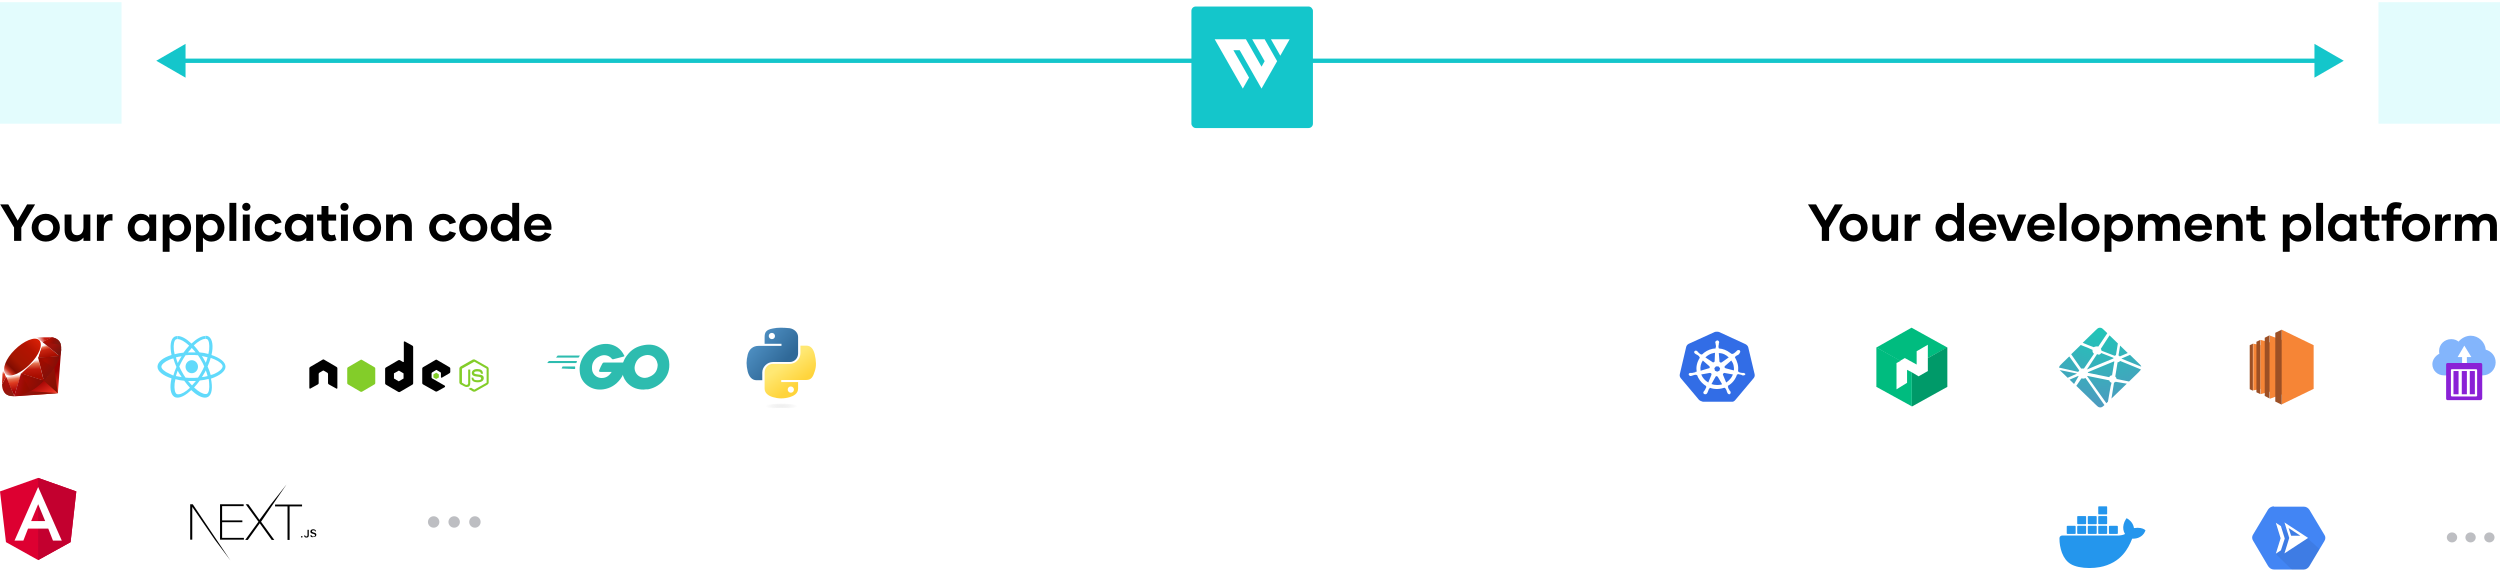 <svg width="1152" height="263" viewBox="0 0 1152 263" fill="none" xmlns="http://www.w3.org/2000/svg">
<path d="M845.503 94.2L841.183 101.664L836.839 94.2H833.119L839.503 104.832V111H842.839V104.832L849.199 94.2H845.503Z" fill="black"/>
<path d="M854.122 111.336C857.866 111.336 860.602 108.552 860.602 104.928C860.602 101.28 857.866 98.52 854.122 98.52C850.378 98.52 847.618 101.28 847.618 104.928C847.618 108.552 850.378 111.336 854.122 111.336ZM854.122 108.456C852.082 108.456 850.714 106.944 850.714 104.928C850.714 102.912 852.082 101.4 854.122 101.4C856.138 101.4 857.53 102.912 857.53 104.928C857.53 106.944 856.138 108.456 854.122 108.456Z" fill="black"/>
<path d="M871.482 98.856V104.832C871.482 106.992 870.354 108.384 868.554 108.384C866.802 108.384 865.962 107.184 865.962 105.336V98.856H862.794V105.936C862.794 109.2 864.402 111.336 867.594 111.336C869.346 111.336 870.666 110.544 871.482 109.464V111H874.65V98.856H871.482Z" fill="black"/>
<path d="M880.846 100.656V98.856H877.678V111H880.846V105.72C880.846 102.456 882.262 101.256 884.854 101.664V98.688C882.958 98.424 881.566 99.24 880.846 100.656Z" fill="black"/>
<path d="M901.794 93.48V100.32C900.93 99.216 899.586 98.52 897.882 98.52C894.522 98.52 891.882 101.232 891.882 104.928C891.882 108.6 894.522 111.336 897.882 111.336C899.586 111.336 900.93 110.616 901.794 109.512V111H904.986V93.48H901.794ZM898.434 108.504C896.442 108.504 895.026 107.016 895.026 104.904C895.026 102.816 896.442 101.352 898.434 101.352C900.354 101.352 901.89 102.816 901.89 104.904C901.89 107.016 900.354 108.504 898.434 108.504Z" fill="black"/>
<path d="M913.855 111.336C917.047 111.336 919.015 109.464 919.711 107.88L916.855 107.04C916.375 107.952 915.439 108.648 913.903 108.648C911.695 108.648 910.591 107.448 910.375 105.888H919.807C919.879 105.504 919.879 105.144 919.879 104.76C919.879 101.28 917.599 98.52 913.615 98.52C909.799 98.52 907.255 101.304 907.255 104.928C907.255 108.768 909.967 111.336 913.855 111.336ZM910.375 103.896C910.543 102.504 911.743 101.208 913.591 101.208C915.487 101.208 916.639 102.408 916.783 103.896H910.375Z" fill="black"/>
<path d="M930.255 98.856L926.919 107.496L923.583 98.856H920.103L925.119 111H928.695L933.711 98.856H930.255Z" fill="black"/>
<path d="M940.733 111.336C943.925 111.336 945.893 109.464 946.589 107.88L943.733 107.04C943.253 107.952 942.317 108.648 940.781 108.648C938.573 108.648 937.469 107.448 937.253 105.888H946.685C946.757 105.504 946.757 105.144 946.757 104.76C946.757 101.28 944.477 98.52 940.493 98.52C936.677 98.52 934.133 101.304 934.133 104.928C934.133 108.768 936.845 111.336 940.733 111.336ZM937.253 103.896C937.421 102.504 938.621 101.208 940.469 101.208C942.365 101.208 943.517 102.408 943.661 103.896H937.253Z" fill="black"/>
<path d="M949.055 111H952.223V93.48H949.055V111Z" fill="black"/>
<path d="M961 111.336C964.744 111.336 967.48 108.552 967.48 104.928C967.48 101.28 964.744 98.52 961 98.52C957.256 98.52 954.496 101.28 954.496 104.928C954.496 108.552 957.256 111.336 961 111.336ZM961 108.456C958.96 108.456 957.592 106.944 957.592 104.928C957.592 102.912 958.96 101.4 961 101.4C963.016 101.4 964.408 102.912 964.408 104.928C964.408 106.944 963.016 108.456 961 108.456Z" fill="black"/>
<path d="M976.896 98.52C975.168 98.52 973.848 99.216 972.96 100.32V98.856H969.792V116.04H972.96V109.512C973.848 110.616 975.168 111.336 976.896 111.336C980.256 111.336 982.872 108.6 982.872 104.928C982.872 101.232 980.256 98.52 976.896 98.52ZM976.344 108.504C974.424 108.504 972.888 107.016 972.888 104.904C972.888 102.816 974.424 101.352 976.344 101.352C978.336 101.352 979.752 102.816 979.752 104.904C979.752 107.016 978.336 108.504 976.344 108.504Z" fill="black"/>
<path d="M999.685 98.52C997.741 98.52 996.373 99.336 995.581 100.344C994.837 99.192 993.637 98.52 991.933 98.52C990.325 98.52 989.125 99.264 988.333 100.296V98.856H985.165V111H988.333V104.904C988.333 102.768 989.245 101.472 990.949 101.472C992.581 101.472 993.229 102.648 993.229 104.448V111H996.421V104.808C996.421 102.744 997.285 101.472 998.989 101.472C1000.65 101.472 1001.32 102.624 1001.32 104.448V111H1004.49V103.776C1004.49 100.392 1002.59 98.52 999.685 98.52Z" fill="black"/>
<path d="M1013.24 111.336C1016.43 111.336 1018.4 109.464 1019.09 107.88L1016.24 107.04C1015.76 107.952 1014.82 108.648 1013.29 108.648C1011.08 108.648 1009.97 107.448 1009.76 105.888H1019.19C1019.26 105.504 1019.26 105.144 1019.26 104.76C1019.26 101.28 1016.98 98.52 1013 98.52C1009.18 98.52 1006.64 101.304 1006.64 104.928C1006.64 108.768 1009.35 111.336 1013.24 111.336ZM1009.76 103.896C1009.93 102.504 1011.13 101.208 1012.97 101.208C1014.87 101.208 1016.02 102.408 1016.17 103.896H1009.76Z" fill="black"/>
<path d="M1028.64 98.52C1026.89 98.52 1025.57 99.312 1024.73 100.392V98.856H1021.56V111H1024.73V105C1024.73 102.864 1025.88 101.472 1027.66 101.472C1029.41 101.472 1030.25 102.648 1030.25 104.496V111H1033.42V103.896C1033.42 100.656 1031.81 98.52 1028.64 98.52Z" fill="black"/>
<path d="M1043.26 108.048C1042.78 108.288 1042.37 108.384 1041.82 108.384C1040.81 108.384 1040.33 107.832 1040.33 106.848V101.64H1043.88V98.856H1040.33V94.92H1037.14V98.856H1035.1V101.64H1037.14V106.848C1037.14 109.464 1038.41 111.192 1041.19 111.192C1042.2 111.192 1043.07 111 1044.03 110.616L1043.26 108.048Z" fill="black"/>
<path d="M1059.03 98.52C1057.3 98.52 1055.98 99.216 1055.1 100.32V98.856H1051.93V116.04H1055.1V109.512C1055.98 110.616 1057.3 111.336 1059.03 111.336C1062.39 111.336 1065.01 108.6 1065.01 104.928C1065.01 101.232 1062.39 98.52 1059.03 98.52ZM1058.48 108.504C1056.56 108.504 1055.02 107.016 1055.02 104.904C1055.02 102.816 1056.56 101.352 1058.48 101.352C1060.47 101.352 1061.89 102.816 1061.89 104.904C1061.89 107.016 1060.47 108.504 1058.48 108.504Z" fill="black"/>
<path d="M1067.3 111H1070.47V93.48H1067.3V111Z" fill="black"/>
<path d="M1078.74 111.336C1080.45 111.336 1081.79 110.616 1082.65 109.512V111H1085.85V98.856H1082.65V100.32C1081.79 99.216 1080.45 98.52 1078.74 98.52C1075.38 98.52 1072.74 101.232 1072.74 104.928C1072.74 108.6 1075.38 111.336 1078.74 111.336ZM1079.29 108.504C1077.3 108.504 1075.89 107.016 1075.89 104.904C1075.89 102.816 1077.3 101.352 1079.29 101.352C1081.21 101.352 1082.75 102.816 1082.75 104.904C1082.75 107.016 1081.21 108.504 1079.29 108.504Z" fill="black"/>
<path d="M1095.79 108.048C1095.31 108.288 1094.91 108.384 1094.35 108.384C1093.35 108.384 1092.87 107.832 1092.87 106.848V101.64H1096.42V98.856H1092.87V94.92H1089.67V98.856H1087.63V101.64H1089.67V106.848C1089.67 109.464 1090.95 111.192 1093.73 111.192C1094.74 111.192 1095.6 111 1096.56 110.616L1095.79 108.048Z" fill="black"/>
<path d="M1102.93 97.752C1102.93 96.6 1103.48 95.904 1104.49 95.904C1105.09 95.904 1105.5 96 1106 96.216L1106.77 93.672C1105.95 93.288 1105.09 93.144 1104.03 93.144C1101.2 93.144 1099.76 94.944 1099.76 97.752V98.856H1097.43V101.64H1099.76V111H1102.93V101.64H1106.6V98.856H1102.93V97.752Z" fill="black"/>
<path d="M1113.32 111.336C1117.06 111.336 1119.8 108.552 1119.8 104.928C1119.8 101.28 1117.06 98.52 1113.32 98.52C1109.57 98.52 1106.81 101.28 1106.81 104.928C1106.81 108.552 1109.57 111.336 1113.32 111.336ZM1113.32 108.456C1111.28 108.456 1109.91 106.944 1109.91 104.928C1109.91 102.912 1111.28 101.4 1113.32 101.4C1115.33 101.4 1116.72 102.912 1116.72 104.928C1116.72 106.944 1115.33 108.456 1113.32 108.456Z" fill="black"/>
<path d="M1125.28 100.656V98.856H1122.11V111H1125.28V105.72C1125.28 102.456 1126.69 101.256 1129.29 101.664V98.688C1127.39 98.424 1126 99.24 1125.28 100.656Z" fill="black"/>
<path d="M1145.77 98.52C1143.82 98.52 1142.46 99.336 1141.66 100.344C1140.92 99.192 1139.72 98.52 1138.02 98.52C1136.41 98.52 1135.21 99.264 1134.42 100.296V98.856H1131.25V111H1134.42V104.904C1134.42 102.768 1135.33 101.472 1137.03 101.472C1138.66 101.472 1139.31 102.648 1139.31 104.448V111H1142.5V104.808C1142.5 102.744 1143.37 101.472 1145.07 101.472C1146.73 101.472 1147.4 102.624 1147.4 104.448V111H1150.57V103.776C1150.57 100.392 1148.67 98.52 1145.77 98.52Z" fill="black"/>
<path d="M12.48 94.2L8.16 101.664L3.816 94.2H0.096L6.48 104.832V111H9.816V104.832L16.176 94.2H12.48Z" fill="black"/>
<path d="M21.099 111.336C24.843 111.336 27.579 108.552 27.579 104.928C27.579 101.28 24.843 98.52 21.099 98.52C17.355 98.52 14.595 101.28 14.595 104.928C14.595 108.552 17.355 111.336 21.099 111.336ZM21.099 108.456C19.059 108.456 17.691 106.944 17.691 104.928C17.691 102.912 19.059 101.4 21.099 101.4C23.115 101.4 24.507 102.912 24.507 104.928C24.507 106.944 23.115 108.456 21.099 108.456Z" fill="black"/>
<path d="M38.459 98.856V104.832C38.459 106.992 37.331 108.384 35.531 108.384C33.779 108.384 32.939 107.184 32.939 105.336V98.856H29.771V105.936C29.771 109.2 31.379 111.336 34.571 111.336C36.323 111.336 37.643 110.544 38.459 109.464V111H41.627V98.856H38.459Z" fill="black"/>
<path d="M47.823 100.656V98.856H44.655V111H47.823V105.72C47.823 102.456 49.239 101.256 51.831 101.664V98.688C49.935 98.424 48.543 99.24 47.823 100.656Z" fill="black"/>
<path d="M64.859 111.336C66.563 111.336 67.907 110.616 68.771 109.512V111H71.963V98.856H68.771V100.32C67.907 99.216 66.563 98.52 64.859 98.52C61.499 98.52 58.859 101.232 58.859 104.928C58.859 108.6 61.499 111.336 64.859 111.336ZM65.411 108.504C63.419 108.504 62.003 107.016 62.003 104.904C62.003 102.816 63.419 101.352 65.411 101.352C67.331 101.352 68.867 102.816 68.867 104.904C68.867 107.016 67.331 108.504 65.411 108.504Z" fill="black"/>
<path d="M82.08 98.52C80.352 98.52 79.032 99.216 78.144 100.32V98.856H74.976V116.04H78.144V109.512C79.032 110.616 80.352 111.336 82.08 111.336C85.44 111.336 88.056 108.6 88.056 104.928C88.056 101.232 85.44 98.52 82.08 98.52ZM81.528 108.504C79.608 108.504 78.072 107.016 78.072 104.904C78.072 102.816 79.608 101.352 81.528 101.352C83.52 101.352 84.936 102.816 84.936 104.904C84.936 107.016 83.52 108.504 81.528 108.504Z" fill="black"/>
<path d="M97.453 98.52C95.725 98.52 94.405 99.216 93.517 100.32V98.856H90.349V116.04H93.517V109.512C94.405 110.616 95.725 111.336 97.453 111.336C100.813 111.336 103.429 108.6 103.429 104.928C103.429 101.232 100.813 98.52 97.453 98.52ZM96.901 108.504C94.981 108.504 93.445 107.016 93.445 104.904C93.445 102.816 94.981 101.352 96.901 101.352C98.893 101.352 100.309 102.816 100.309 104.904C100.309 107.016 98.893 108.504 96.901 108.504Z" fill="black"/>
<path d="M105.722 111H108.89V93.48H105.722V111Z" fill="black"/>
<path d="M113.515 97.152C114.571 97.152 115.411 96.336 115.411 95.28C115.411 94.272 114.571 93.456 113.515 93.456C112.459 93.456 111.619 94.272 111.619 95.28C111.619 96.336 112.459 97.152 113.515 97.152ZM111.883 111H115.075V98.856H111.883V111Z" fill="black"/>
<path d="M123.851 111.336C127.187 111.336 129.275 109.224 129.755 107.376L126.803 106.56C126.539 107.568 125.411 108.504 123.827 108.504C121.811 108.504 120.515 106.8 120.515 104.904C120.515 102.984 121.811 101.328 123.827 101.328C125.411 101.328 126.539 102.336 126.803 103.344L129.755 102.504C129.275 100.68 127.187 98.52 123.827 98.52C120.131 98.52 117.395 101.28 117.395 104.904C117.395 108.552 120.131 111.336 123.851 111.336Z" fill="black"/>
<path d="M137.221 111.336C138.925 111.336 140.269 110.616 141.133 109.512V111H144.325V98.856H141.133V100.32C140.269 99.216 138.925 98.52 137.221 98.52C133.861 98.52 131.221 101.232 131.221 104.928C131.221 108.6 133.861 111.336 137.221 111.336ZM137.773 108.504C135.781 108.504 134.365 107.016 134.365 104.904C134.365 102.816 135.781 101.352 137.773 101.352C139.693 101.352 141.229 102.816 141.229 104.904C141.229 107.016 139.693 108.504 137.773 108.504Z" fill="black"/>
<path d="M154.274 108.048C153.794 108.288 153.386 108.384 152.834 108.384C151.826 108.384 151.346 107.832 151.346 106.848V101.64H154.898V98.856H151.346V94.92H148.154V98.856H146.114V101.64H148.154V106.848C148.154 109.464 149.426 111.192 152.21 111.192C153.218 111.192 154.082 111 155.042 110.616L154.274 108.048Z" fill="black"/>
<path d="M158.74 97.152C159.796 97.152 160.636 96.336 160.636 95.28C160.636 94.272 159.796 93.456 158.74 93.456C157.684 93.456 156.844 94.272 156.844 95.28C156.844 96.336 157.684 97.152 158.74 97.152ZM157.108 111H160.3V98.856H157.108V111Z" fill="black"/>
<path d="M169.124 111.336C172.868 111.336 175.604 108.552 175.604 104.928C175.604 101.28 172.868 98.52 169.124 98.52C165.38 98.52 162.62 101.28 162.62 104.928C162.62 108.552 165.38 111.336 169.124 111.336ZM169.124 108.456C167.084 108.456 165.716 106.944 165.716 104.928C165.716 102.912 167.084 101.4 169.124 101.4C171.14 101.4 172.532 102.912 172.532 104.928C172.532 106.944 171.14 108.456 169.124 108.456Z" fill="black"/>
<path d="M184.997 98.52C183.245 98.52 181.925 99.312 181.085 100.392V98.856H177.917V111H181.085V105C181.085 102.864 182.237 101.472 184.013 101.472C185.765 101.472 186.605 102.648 186.605 104.496V111H189.773V103.896C189.773 100.656 188.165 98.52 184.997 98.52Z" fill="black"/>
<path d="M204.203 111.336C207.539 111.336 209.627 109.224 210.107 107.376L207.155 106.56C206.891 107.568 205.763 108.504 204.179 108.504C202.163 108.504 200.867 106.8 200.867 104.904C200.867 102.984 202.163 101.328 204.179 101.328C205.763 101.328 206.891 102.336 207.155 103.344L210.107 102.504C209.627 100.68 207.539 98.52 204.179 98.52C200.483 98.52 197.747 101.28 197.747 104.904C197.747 108.552 200.483 111.336 204.203 111.336Z" fill="black"/>
<path d="M218.076 111.336C221.82 111.336 224.556 108.552 224.556 104.928C224.556 101.28 221.82 98.52 218.076 98.52C214.332 98.52 211.572 101.28 211.572 104.928C211.572 108.552 214.332 111.336 218.076 111.336ZM218.076 108.456C216.036 108.456 214.668 106.944 214.668 104.928C214.668 102.912 216.036 101.4 218.076 101.4C220.092 101.4 221.484 102.912 221.484 104.928C221.484 106.944 220.092 108.456 218.076 108.456Z" fill="black"/>
<path d="M236.037 93.48V100.32C235.173 99.216 233.829 98.52 232.125 98.52C228.765 98.52 226.125 101.232 226.125 104.928C226.125 108.6 228.765 111.336 232.125 111.336C233.829 111.336 235.173 110.616 236.037 109.512V111H239.229V93.48H236.037ZM232.677 108.504C230.685 108.504 229.269 107.016 229.269 104.904C229.269 102.816 230.685 101.352 232.677 101.352C234.597 101.352 236.133 102.816 236.133 104.904C236.133 107.016 234.597 108.504 232.677 108.504Z" fill="black"/>
<path d="M248.098 111.336C251.29 111.336 253.258 109.464 253.954 107.88L251.098 107.04C250.618 107.952 249.682 108.648 248.146 108.648C245.938 108.648 244.834 107.448 244.618 105.888H254.05C254.122 105.504 254.122 105.144 254.122 104.76C254.122 101.28 251.842 98.52 247.858 98.52C244.042 98.52 241.498 101.304 241.498 104.928C241.498 108.768 244.21 111.336 248.098 111.336ZM244.618 103.896C244.786 102.504 245.986 101.208 247.834 101.208C249.73 101.208 250.882 102.408 251.026 103.896H244.618Z" fill="black"/>
<path d="M880.984 156.709H885.698L888.35 158.85L894.978 163.275V172.981C894.978 172.981 890.265 176.978 888.055 178.548C885.845 180.118 880.1 182.83 879.658 182.545C879.216 182.259 873.913 179.404 873.913 179.404L864.633 174.694C864.633 174.694 868.61 166.701 868.757 165.131C868.905 163.703 872.735 159.849 872.735 159.849L880.984 156.709Z" fill="white"/>
<path d="M880.837 151L864.633 160.135L875.534 166.273L877.743 164.988L883.194 167.986V161.848L888.35 158.851V164.988L897.335 160.135L880.837 151Z" fill="#00BC7F"/>
<path d="M888.35 164.988V170.983L884.078 173.41L880.985 171.554V187.255H881.132L897.336 178.263V160.135H897.041L888.35 164.988Z" fill="#009A69"/>
<path d="M878.774 170.412V176.407L873.913 179.405V167.272L875.828 166.273L864.78 160.135H864.633V178.263L880.984 187.255V171.554L878.774 170.412Z" fill="#00BC7F"/>
<path d="M805.579 159.987C805.432 159.416 804.843 158.845 804.254 158.559L792.174 152.992C791.88 152.85 791.438 152.85 791.143 152.85C790.848 152.85 790.407 152.85 790.112 152.992L778.18 158.417C777.591 158.702 777.149 159.273 777.001 159.844L774.055 172.405C773.908 173.119 774.055 173.69 774.497 174.261L782.894 184.252C783.336 184.68 784.072 184.966 784.661 185.109H797.919C798.656 185.251 799.245 184.823 799.687 184.252L808.084 174.261C808.526 173.69 808.673 173.119 808.526 172.405L805.579 159.987Z" fill="#326DE6"/>
<path d="M803.814 171.977C803.814 171.977 803.667 171.977 803.814 171.977C803.667 171.834 803.667 171.834 803.519 171.834C803.372 171.834 803.225 171.834 803.077 171.834C802.93 171.834 802.93 171.834 802.783 171.834C802.341 171.834 801.899 171.691 801.457 171.549C801.31 171.549 801.162 171.406 801.162 171.263L800.868 171.12C801.015 169.979 801.015 168.837 800.721 167.695C800.426 166.553 799.984 165.554 799.395 164.554H799.542C799.542 164.412 799.542 164.269 799.689 164.269C799.984 163.983 800.426 163.698 800.868 163.555C801.015 163.555 801.015 163.413 801.162 163.413C801.162 163.127 801.31 163.127 801.457 162.984C801.457 162.984 801.604 162.984 801.604 162.842C801.604 162.699 801.604 162.842 801.604 162.699C801.899 162.413 802.046 161.985 801.752 161.557C801.604 161.414 801.457 161.271 801.162 161.271C801.015 161.271 800.721 161.414 800.573 161.414L800.426 161.557C800.279 161.7 800.131 161.842 800.131 161.842C800.131 161.985 799.984 161.985 799.984 161.985C799.689 162.271 799.395 162.556 798.953 162.842C798.805 162.842 798.806 162.984 798.658 162.984H798.511L798.216 163.127C797.922 163.127 797.627 162.842 797.185 162.556C795.712 161.414 793.944 160.7 792.029 160.558V160.272C791.882 160.13 791.882 160.13 791.882 159.987C791.882 159.559 791.882 159.13 792.029 158.702C792.029 158.559 792.029 158.559 792.029 158.417C792.029 158.274 792.029 158.131 792.177 157.988V157.703C792.177 157.275 791.882 156.989 791.44 156.847C791.145 156.847 790.998 156.989 790.704 157.132C790.556 157.275 790.409 157.418 790.409 157.703V157.846C790.409 157.988 790.409 158.131 790.556 158.274C790.556 158.417 790.556 158.417 790.556 158.559C790.704 158.988 790.704 159.416 790.704 159.844C790.704 159.987 790.556 160.13 790.556 160.13V160.272V160.558C790.114 160.558 789.672 160.7 789.23 160.7C787.168 161.129 785.548 162.128 784.222 163.413L783.927 163.27H783.78C783.633 163.27 783.633 163.27 783.485 163.127C783.191 162.984 782.896 162.699 782.602 162.413C782.602 162.271 782.454 162.271 782.454 162.271C782.307 162.128 782.16 161.985 782.16 161.842C782.16 161.842 782.012 161.842 782.012 161.7C781.718 161.7 781.57 161.557 781.423 161.557C781.128 161.557 780.981 161.7 780.834 161.842C780.539 162.128 780.687 162.699 780.981 162.842L781.128 162.984C781.276 163.127 781.423 163.127 781.57 163.27C781.718 163.27 781.718 163.413 781.865 163.413C782.16 163.555 782.602 163.841 782.896 164.126C783.043 164.269 783.043 164.412 783.043 164.554L783.338 164.84C783.338 164.983 783.191 164.983 783.191 164.983C782.012 166.838 781.423 169.122 781.865 171.263H781.423C781.423 171.406 781.276 171.406 781.128 171.549C780.687 171.691 780.245 171.691 779.803 171.834C779.655 171.834 779.655 171.834 779.508 171.834C779.361 171.834 779.213 171.834 779.066 171.834H778.919C778.919 171.834 778.919 171.834 778.771 171.834C778.33 171.977 778.035 172.262 778.182 172.691C778.33 172.976 778.624 173.261 778.919 173.261C779.066 173.261 779.066 173.261 779.066 173.261H779.213C779.361 173.261 779.508 173.119 779.655 173.119C779.95 173.119 779.95 172.976 780.097 172.976C780.539 172.833 780.981 172.691 781.423 172.691C781.57 172.691 781.718 172.691 781.718 172.833H782.012C782.602 174.546 783.78 176.116 785.253 177.258C785.548 177.544 785.99 177.686 786.284 177.972L786.137 178.257C786.284 178.4 786.284 178.543 786.137 178.686C785.99 179.114 785.695 179.399 785.548 179.827C785.548 179.97 785.4 179.97 785.4 179.97C785.253 180.113 785.253 180.256 785.106 180.398C785.106 180.398 785.106 180.541 784.958 180.541C784.811 180.969 784.958 181.398 785.253 181.54C785.548 181.683 785.695 181.683 785.842 181.683C786.137 181.683 786.432 181.54 786.579 181.255C786.579 181.255 786.579 181.112 786.726 181.112C786.726 180.969 786.873 180.827 786.873 180.684L787.021 180.398C787.168 179.97 787.315 179.542 787.463 179.257C787.61 179.114 787.61 179.114 787.757 178.971L787.905 178.686C789.083 179.114 790.114 179.257 791.293 179.257C792.029 179.257 792.766 179.114 793.502 178.971C793.944 178.828 794.386 178.686 794.828 178.686L794.975 178.971C795.123 178.971 795.27 179.114 795.27 179.257C795.417 179.685 795.712 179.97 795.712 180.398L795.859 180.684C795.859 180.827 796.007 180.969 796.007 181.112C796.007 181.112 796.007 181.255 796.154 181.255C796.301 181.54 796.596 181.683 796.89 181.683C797.038 181.683 797.038 181.683 797.185 181.54C797.332 181.398 797.48 181.255 797.48 181.112C797.48 180.969 797.48 180.684 797.48 180.541C797.48 180.541 797.48 180.398 797.332 180.398C797.185 180.256 797.185 180.113 797.038 179.97C797.038 179.827 796.89 179.827 796.89 179.827V179.685C796.596 179.399 796.449 178.971 796.301 178.543C796.301 178.4 796.301 178.257 796.301 178.115L796.154 177.829C798.216 176.687 799.689 174.832 800.426 172.548H800.721C800.868 172.405 800.868 172.405 801.015 172.405C801.457 172.548 801.899 172.548 802.341 172.691C802.488 172.691 802.488 172.833 802.636 172.833C802.783 172.976 802.93 172.976 803.077 172.976H803.225C803.225 172.976 803.225 172.976 803.372 172.976C803.519 172.976 803.519 172.976 803.519 172.976C803.814 172.976 804.256 172.691 804.256 172.405C804.403 172.405 804.109 172.12 803.814 171.977ZM792.324 170.835L791.293 171.263L790.262 170.835L789.967 169.693L790.704 168.837H791.882L792.619 169.693L792.324 170.835ZM798.805 168.266C798.953 169.122 799.1 169.836 798.953 170.692L795.123 169.693C794.828 169.55 794.534 169.265 794.681 168.979C794.681 168.837 794.828 168.837 794.828 168.694L797.774 166.125C798.216 166.696 798.658 167.552 798.805 168.266ZM796.596 164.697L793.355 166.981C793.06 167.124 792.619 167.124 792.471 166.838C792.324 166.696 792.324 166.696 792.324 166.553L792.029 162.699C793.944 162.699 795.417 163.555 796.596 164.697ZM789.525 162.699L790.262 162.556L790.114 166.41C790.114 166.696 789.82 166.981 789.378 166.981C789.23 166.981 789.23 166.981 789.083 166.838L785.842 164.697C786.873 163.698 788.052 162.984 789.525 162.699ZM784.664 166.125L787.61 168.694C787.905 168.979 787.905 169.265 787.757 169.55C787.61 169.693 787.61 169.693 787.463 169.693L783.633 170.835C783.338 169.122 783.78 167.409 784.664 166.125ZM783.927 172.548L787.905 171.834C788.199 171.834 788.494 171.977 788.641 172.262C788.641 172.405 788.641 172.548 788.641 172.691L787.168 176.259C785.695 175.403 784.517 174.118 783.927 172.548ZM792.913 177.258C792.324 177.401 791.735 177.401 791.145 177.401C790.262 177.401 789.378 177.258 788.641 176.973L790.556 173.547C790.704 173.261 790.998 173.261 791.293 173.404C791.44 173.547 791.44 173.547 791.587 173.69L793.502 176.973C793.502 177.115 793.208 177.258 792.913 177.258ZM797.774 173.975C797.185 174.832 796.301 175.688 795.417 176.259L793.944 172.691C793.797 172.405 794.092 172.12 794.239 171.977C794.386 171.977 794.534 171.834 794.534 171.834L798.511 172.548C798.364 172.976 798.069 173.547 797.774 173.975Z" fill="white"/>
<path d="M1144.11 172.97C1147.35 172.97 1150 170.258 1150 166.975C1150 164.12 1148.09 161.837 1145.43 161.123C1145.14 157.554 1142.05 154.7 1138.51 154.7C1136.3 154.7 1134.24 155.841 1132.91 157.412C1132.03 156.698 1130.85 156.27 1129.52 156.27C1126.43 156.27 1123.93 158.696 1123.93 161.694C1123.93 162.122 1123.93 162.55 1124.07 162.978C1122.16 163.978 1120.83 165.833 1120.83 167.832C1120.83 170.686 1123.19 172.97 1126.14 172.97H1144.11Z" fill="#83B5FC"/>
<path d="M1138.8 164.548L1135.56 159.267L1132.47 164.548H1134.53V169.544H1136.74V164.548H1138.8Z" fill="white"/>
<path d="M1143.07 184.389H1127.9C1127.46 184.389 1127.17 184.104 1127.17 183.676V167.974C1127.17 167.546 1127.46 167.261 1127.9 167.261H1143.07C1143.52 167.261 1143.81 167.546 1143.81 167.974V183.676C1143.66 184.104 1143.37 184.389 1143.07 184.389Z" fill="#8A21D6"/>
<path d="M1141.01 182.677H1129.82C1129.52 182.677 1129.38 182.392 1129.38 182.249V170.544C1129.38 170.259 1129.67 170.116 1129.82 170.116H1141.01C1141.31 170.116 1141.46 170.402 1141.46 170.544V182.249C1141.6 182.392 1141.31 182.677 1141.01 182.677Z" fill="white"/>
<path d="M1132.91 170.972H1130.56V181.678H1132.91V170.972Z" fill="#8A21D6"/>
<path d="M1136.74 170.972H1134.39V181.678H1136.74V170.972Z" fill="#8A21D6"/>
<path d="M1140.42 170.972H1138.07V181.678H1140.42V170.972Z" fill="#8A21D6"/>
<path d="M976.203 163.811C976.203 163.811 976.203 163.668 976.203 163.811L976.94 159.243L980.475 162.669L976.792 164.239C976.645 163.954 976.498 163.954 976.203 163.811ZM981.506 163.525L985.336 167.237C986.073 167.95 986.515 168.378 986.662 168.807V168.949L977.529 165.238H977.382C977.382 165.238 977.382 165.238 977.529 165.238L981.506 163.525ZM986.515 170.234C986.368 170.662 985.926 170.948 985.336 171.661L981.064 175.801L975.467 174.659H975.319C975.319 174.231 975.025 173.802 974.73 173.517C974.73 173.517 974.73 173.517 974.73 173.374L975.761 167.094V166.951C976.203 166.951 976.645 166.666 976.94 166.38C976.94 166.38 976.94 166.38 977.087 166.38L986.515 170.234ZM980.033 176.8L972.962 183.651L974.141 176.372C974.436 176.229 974.583 176.086 974.877 175.944C974.877 175.944 974.877 175.944 975.025 175.944L980.033 176.8ZM971.342 185.079L970.605 185.793L961.767 173.374C961.767 173.374 961.767 173.232 961.914 173.232L971.784 175.23C971.784 175.23 971.784 175.23 971.931 175.23C972.079 175.801 972.373 176.086 972.962 176.372C972.962 176.372 972.962 176.372 972.962 176.515C972.668 177.085 971.637 183.366 971.342 185.079ZM969.722 186.649C969.132 187.22 968.838 187.505 968.396 187.648C967.954 187.791 967.659 187.791 967.217 187.648C966.775 187.505 966.334 187.077 965.597 186.363L956.758 177.799L959.115 174.373C959.115 174.373 959.115 174.373 959.263 174.373C959.852 174.516 960.294 174.516 960.883 174.231C960.883 174.231 960.883 174.231 961.03 174.231L969.722 186.649ZM955.727 176.943L953.665 174.944L957.642 173.232L957.79 173.374L955.727 176.943ZM952.781 174.088L950.13 171.519C949.688 171.09 949.393 170.805 949.098 170.519L956.906 172.09H957.053C957.053 172.09 957.053 172.09 956.906 172.232L952.781 174.088ZM948.804 169.378C948.804 169.235 948.804 169.092 948.951 168.949C949.098 168.521 949.54 168.093 950.277 167.379L953.518 164.239C954.991 166.38 956.611 168.521 958.084 170.662V170.805C957.937 170.948 957.79 171.09 957.642 171.376L948.804 169.378ZM954.402 163.24L958.821 158.958C959.263 159.1 960.736 159.814 962.062 160.242C963.093 160.671 963.977 161.099 964.271 161.241C964.124 161.812 964.271 162.526 964.86 162.954C964.86 162.954 964.86 162.954 964.86 163.097L960.294 169.806C960.294 169.806 960.294 169.806 960.147 169.806C959.999 169.806 959.852 169.806 959.557 169.806C959.41 169.806 959.263 169.806 958.968 169.806L954.402 163.24ZM959.705 157.959L965.45 152.392C966.186 151.678 966.628 151.25 967.07 151.107C967.512 150.964 967.807 150.964 968.249 151.107C968.69 151.25 969.132 151.678 969.869 152.392L971.047 153.534L966.923 159.671C966.923 159.671 966.923 159.671 966.775 159.671C966.186 159.529 965.45 159.671 964.86 159.957C964.86 159.957 964.86 159.957 964.713 159.957C964.566 159.957 960.294 158.244 959.705 157.959ZM972.079 154.533L975.909 158.244L975.025 163.668C974.877 163.668 974.583 163.811 974.436 163.954L968.543 161.67H968.396C968.396 161.384 968.249 161.099 968.101 160.813V160.671L972.079 154.533ZM968.249 162.669L973.699 164.81C973.699 164.81 973.699 164.81 973.846 164.81C973.846 164.953 973.846 164.953 973.846 165.095V165.238C973.846 165.238 973.846 165.238 973.699 165.238C972.815 165.524 961.767 170.234 961.767 170.234C961.767 170.234 961.767 170.234 961.767 170.091L966.186 163.383C966.186 163.383 966.186 163.24 966.334 163.24C966.481 163.24 966.481 163.24 966.628 163.24C967.07 163.668 967.807 163.383 968.249 162.669C968.101 162.812 968.101 162.812 968.249 162.669C968.101 162.669 968.249 162.669 968.249 162.669ZM962.062 171.519L974.141 166.523L974.288 166.666L973.257 172.803V172.946C972.668 172.946 972.226 173.232 971.931 173.802L962.209 171.804C962.209 172.09 962.062 171.519 962.062 171.519Z" fill="url(#paint0_radial)"/>
<path d="M1047.81 233.315C1046.77 233.315 1045.74 233.886 1045.15 234.743L1038.23 246.305C1037.64 247.161 1037.64 248.303 1038.23 249.159L1045.15 260.864C1045.74 261.72 1046.63 262.434 1047.81 262.434H1061.51C1062.54 262.434 1063.57 261.863 1064.16 260.864L1071.08 249.302C1071.38 248.874 1071.52 248.303 1071.52 247.875C1071.52 247.304 1071.38 246.876 1071.08 246.447L1064.16 234.886C1063.57 234.029 1062.68 233.458 1061.51 233.458H1047.81V233.315Z" fill="#4285F4"/>
<path d="M1068.88 253.013L1064.16 261.007C1063.57 261.863 1062.69 262.577 1061.51 262.577H1056.21L1048.55 255.155L1050.76 248.16L1048.55 241.023L1050.9 242.594L1054 245.591L1052.52 241.023L1063.43 248.16L1068.88 253.013Z" fill="black" fill-opacity="0.07"/>
<path d="M1048.69 240.88L1051.05 242.45L1052.82 248.16L1051.05 253.584L1048.69 255.154L1050.9 248.017L1048.69 240.88ZM1054.58 243.307L1055.76 246.875H1060.03L1054.58 243.307ZM1063.57 247.874L1052.67 255.011L1054.88 247.874L1052.67 240.737L1063.57 247.874Z" fill="white"/>
<path d="M1129.89 249.945C1131.2 249.945 1132.27 248.914 1132.27 247.642C1132.27 246.37 1131.2 245.338 1129.89 245.338C1128.57 245.338 1127.5 246.37 1127.5 247.642C1127.5 248.914 1128.57 249.945 1129.89 249.945Z" fill="#BDBEC2"/>
<path d="M1138.44 249.945C1139.75 249.945 1140.82 248.914 1140.82 247.641C1140.82 246.369 1139.75 245.338 1138.44 245.338C1137.12 245.338 1136.06 246.369 1136.06 247.641C1136.06 248.914 1137.12 249.945 1138.44 249.945Z" fill="#BDBEC2"/>
<path d="M1147.1 249.945C1148.41 249.945 1149.48 248.914 1149.48 247.641C1149.48 246.369 1148.41 245.338 1147.1 245.338C1145.78 245.338 1144.72 246.369 1144.72 247.641C1144.72 248.914 1145.78 249.945 1147.1 249.945Z" fill="#BDBEC2"/>
<path d="M1041.68 179.189L1038.29 179.902V158.349L1041.68 159.062V179.189Z" fill="#F68536"/>
<path d="M1045.95 180.473L1041.68 181.615V156.635L1045.95 157.777V180.473ZM1051.4 181.757L1045.95 183.756V154.637L1051.4 156.635V181.757ZM1066.13 179.188L1051.4 186.325V151.925L1066.13 159.062V179.188Z" fill="#F68536"/>
<path d="M1048.45 153.352L1051.4 151.925V186.468L1048.45 185.04V153.352ZM1043.59 155.636L1045.8 154.494V183.613L1043.59 182.471V155.636ZM1039.76 157.492L1041.53 156.635V181.615L1039.76 180.758V157.492ZM1038.14 158.348L1036.67 159.062V179.331L1038.14 180.044V158.348Z" fill="#9D5025"/>
<path d="M988.233 244.048C988.125 243.962 987.122 243.205 985.006 243.205C984.448 243.207 983.89 243.255 983.339 243.348C982.93 240.542 980.61 239.173 980.506 239.112L979.937 238.784L979.564 239.323C979.096 240.048 978.754 240.846 978.554 241.685C978.175 243.287 978.405 244.792 979.219 246.078C978.236 246.626 976.66 246.761 976.341 246.772H950.24C949.559 246.773 949.005 247.324 949.002 248.006C948.971 250.293 949.359 252.566 950.145 254.713C951.044 257.071 952.382 258.808 954.122 259.871C956.072 261.065 959.24 261.747 962.832 261.747C964.454 261.752 966.074 261.606 967.669 261.309C969.886 260.902 972.02 260.127 973.981 259.016C975.598 258.08 977.053 256.889 978.289 255.489C980.357 253.148 981.589 250.541 982.505 248.224C982.628 248.224 982.751 248.224 982.87 248.224C985.134 248.224 986.527 247.318 987.294 246.559C987.805 246.075 988.203 245.485 988.461 244.831L988.624 244.357L988.233 244.048Z" fill="#2496ED"/>
<path d="M952.662 246.032H956.159C956.328 246.032 956.465 245.895 956.465 245.727V242.611C956.466 242.442 956.33 242.305 956.161 242.304C956.16 242.304 956.16 242.304 956.159 242.304H952.662C952.493 242.304 952.356 242.441 952.356 242.609C952.356 242.61 952.356 242.611 952.356 242.611V245.727C952.356 245.895 952.493 246.032 952.662 246.032Z" fill="#2496ED"/>
<path d="M957.483 246.032H960.981C961.149 246.032 961.286 245.895 961.286 245.727V242.611C961.287 242.442 961.151 242.305 960.982 242.304C960.982 242.304 960.981 242.304 960.981 242.304H957.483C957.313 242.304 957.176 242.442 957.176 242.611V245.727C957.177 245.896 957.314 246.032 957.483 246.032Z" fill="#2496ED"/>
<path d="M962.356 246.032H965.854C966.023 246.032 966.159 245.895 966.159 245.726V242.611C966.16 242.442 966.024 242.305 965.855 242.304C965.855 242.304 965.854 242.304 965.854 242.304H962.356C962.187 242.304 962.051 242.44 962.051 242.609C962.051 242.61 962.051 242.61 962.051 242.611V245.726C962.051 245.895 962.188 246.032 962.356 246.032Z" fill="#2496ED"/>
<path d="M967.173 246.032H970.67C970.839 246.032 970.976 245.895 970.977 245.726V242.611C970.977 242.441 970.84 242.304 970.67 242.304H967.173C967.004 242.304 966.867 242.44 966.867 242.609C966.867 242.61 966.867 242.61 966.867 242.611V245.726C966.867 245.895 967.004 246.032 967.173 246.032Z" fill="#2496ED"/>
<path d="M957.483 241.537H960.981C961.149 241.536 961.286 241.399 961.286 241.23V238.114C961.286 237.946 961.149 237.809 960.981 237.809H957.483C957.314 237.809 957.177 237.945 957.176 238.114V241.23C957.177 241.399 957.314 241.536 957.483 241.537Z" fill="#2496ED"/>
<path d="M962.356 241.536H965.854C966.023 241.536 966.159 241.398 966.159 241.229V238.114C966.159 237.945 966.022 237.809 965.854 237.809H962.356C962.187 237.809 962.051 237.945 962.051 238.114V241.229C962.051 241.398 962.187 241.536 962.356 241.536Z" fill="#2496ED"/>
<path d="M967.173 241.536H970.67C970.839 241.536 970.976 241.399 970.977 241.229V238.114C970.976 237.945 970.839 237.809 970.67 237.809H967.173C967.004 237.809 966.867 237.945 966.867 238.114V241.229C966.867 241.398 967.004 241.536 967.173 241.536Z" fill="#2496ED"/>
<path d="M967.173 237.042H970.67C970.839 237.042 970.976 236.906 970.977 236.737V233.62C970.976 233.451 970.839 233.314 970.67 233.314H967.173C967.004 233.314 966.867 233.451 966.867 233.62V236.737C966.867 236.906 967.004 237.042 967.173 237.042Z" fill="#2496ED"/>
<path d="M972.102 246.032H975.6C975.769 246.032 975.906 245.896 975.907 245.727V242.611C975.907 242.442 975.77 242.304 975.6 242.304H972.102C971.934 242.304 971.797 242.441 971.797 242.609C971.797 242.61 971.797 242.611 971.797 242.611V245.727C971.797 245.895 971.934 246.032 972.102 246.032Z" fill="#2496ED"/>
<path fill-rule="evenodd" clip-rule="evenodd" d="M22.105 173.29L6.556 182.638L26.65 181.2L28.204 160.826L22.105 173.29Z" fill="url(#paint1_linear)"/>
<path fill-rule="evenodd" clip-rule="evenodd" d="M26.65 181.201L24.976 169.216L20.192 175.448L26.65 181.201Z" fill="url(#paint2_linear)"/>
<path fill-rule="evenodd" clip-rule="evenodd" d="M26.769 181.201L13.971 180.242L6.556 182.519L26.769 181.201Z" fill="url(#paint3_linear)"/>
<path fill-rule="evenodd" clip-rule="evenodd" d="M6.554 182.519L9.784 172.212L2.727 173.65L6.554 182.519Z" fill="url(#paint4_linear)"/>
<path fill-rule="evenodd" clip-rule="evenodd" d="M20.193 175.448L17.322 164.063L8.95 171.853L20.193 175.448Z" fill="url(#paint5_linear)"/>
<path fill-rule="evenodd" clip-rule="evenodd" d="M27.605 164.183L19.712 157.711L17.439 164.902L27.605 164.183Z" fill="url(#paint6_linear)"/>
<path fill-rule="evenodd" clip-rule="evenodd" d="M23.898 155.434L19.233 157.951L16.243 155.434H23.898Z" fill="url(#paint7_linear)"/>
<path fill-rule="evenodd" clip-rule="evenodd" d="M0.934 177.126L2.848 173.531L1.293 169.336L0.934 177.126Z" fill="url(#paint8_linear)"/>
<path fill-rule="evenodd" clip-rule="evenodd" d="M1.173 169.216L2.728 173.77L9.665 172.212L17.559 164.902L19.831 157.831L16.363 155.314L10.263 157.591C8.349 159.389 4.761 162.744 4.641 162.864C4.522 162.864 2.249 167.179 1.173 169.216Z" fill="white"/>
<path fill-rule="evenodd" clip-rule="evenodd" d="M6.795 161.187C10.862 157.112 16.125 154.835 18.038 156.752C20.072 158.79 17.919 163.703 13.852 167.778C9.786 171.853 4.643 174.369 2.609 172.332C0.696 170.175 2.729 165.141 6.795 161.187Z" fill="url(#paint9_linear)"/>
<path fill-rule="evenodd" clip-rule="evenodd" d="M6.556 182.519L9.666 172.092L20.071 175.448C16.364 179.043 12.177 182.039 6.556 182.519Z" fill="url(#paint10_linear)"/>
<path fill-rule="evenodd" clip-rule="evenodd" d="M17.559 164.782L20.19 175.448C23.3 172.092 26.171 168.497 27.606 164.063L17.559 164.782Z" fill="url(#paint11_linear)"/>
<path fill-rule="evenodd" clip-rule="evenodd" d="M27.606 164.183C28.682 160.947 28.921 156.273 23.898 155.434L19.712 157.711L27.606 164.183Z" fill="url(#paint12_linear)"/>
<path fill-rule="evenodd" clip-rule="evenodd" d="M0.934 177.126C1.054 182.519 5.001 182.519 6.556 182.639L2.728 173.77L0.934 177.126Z" fill="#9E1209"/>
<path fill-rule="evenodd" clip-rule="evenodd" d="M17.559 164.902C19.951 166.34 24.855 169.456 24.975 169.456C25.094 169.576 27.128 166.1 27.486 164.183L17.559 164.902Z" fill="url(#paint13_radial)"/>
<path fill-rule="evenodd" clip-rule="evenodd" d="M9.786 172.092L13.972 180.242C16.484 178.923 18.398 177.246 20.192 175.448L9.786 172.092Z" fill="url(#paint14_radial)"/>
<path fill-rule="evenodd" clip-rule="evenodd" d="M2.729 173.65L2.131 180.841C3.207 182.399 4.762 182.519 6.436 182.399C5.24 179.403 2.968 173.531 2.729 173.65Z" fill="url(#paint15_linear)"/>
<path fill-rule="evenodd" clip-rule="evenodd" d="M19.712 157.711L28.084 158.909C27.606 156.992 26.29 155.793 23.898 155.434L19.712 157.711Z" fill="url(#paint16_linear)"/>
<path fill-rule="evenodd" clip-rule="evenodd" d="M186.318 157.352C186.198 157.352 186.198 157.352 186.198 157.352C186.079 157.471 186.079 157.471 186.079 157.711V166.58C186.079 166.699 186.079 166.699 185.959 166.819C185.839 166.819 185.839 166.819 185.72 166.819L184.284 165.98C184.045 165.861 183.806 165.861 183.567 165.98L177.826 169.336C177.587 169.456 177.467 169.696 177.467 169.935V176.647C177.467 176.886 177.587 177.126 177.826 177.246L183.567 180.601C183.806 180.721 184.045 180.721 184.284 180.601L190.026 177.246C190.265 177.126 190.384 176.886 190.384 176.647V159.868C190.384 159.629 190.265 159.389 190.026 159.269L186.557 157.352C186.437 157.352 186.318 157.352 186.318 157.352ZM149.001 165.621C148.881 165.621 148.762 165.621 148.642 165.741L142.901 169.096C142.662 169.216 142.542 169.456 142.542 169.696V178.684C142.542 178.804 142.662 178.924 142.662 179.043C142.781 179.163 142.901 179.163 143.021 179.043L146.489 177.126C146.728 177.006 146.848 176.766 146.848 176.527V172.332C146.848 172.092 146.968 171.853 147.207 171.733L148.642 170.894C148.762 170.774 148.881 170.774 149.001 170.774C149.12 170.774 149.24 170.774 149.36 170.894L150.795 171.733C151.034 171.853 151.154 172.092 151.154 172.332V176.527C151.154 176.766 151.273 177.006 151.513 177.126L154.981 179.043C155.101 179.163 155.22 179.163 155.34 179.043C155.46 178.924 155.46 178.924 155.46 178.684V169.696C155.46 169.456 155.34 169.216 155.101 169.096L149.36 165.741C149.36 165.741 149.24 165.621 149.001 165.621ZM201.029 165.741C200.91 165.741 200.79 165.741 200.67 165.861L194.929 169.216C194.69 169.336 194.571 169.576 194.571 169.815V176.527C194.571 176.766 194.69 177.006 194.929 177.126L200.67 180.362C200.91 180.482 201.149 180.482 201.388 180.362L204.857 178.444C204.976 178.324 205.096 178.324 205.096 178.085C205.096 177.965 204.976 177.845 204.976 177.725L199.116 174.37C198.996 174.25 198.876 174.13 198.876 174.01V171.973C198.876 171.853 198.996 171.733 199.116 171.613L200.91 170.534C201.029 170.415 201.149 170.415 201.268 170.534L203.063 171.613C203.182 171.733 203.182 171.733 203.182 171.973V173.65C203.182 173.77 203.302 173.89 203.302 174.01C203.421 174.13 203.541 174.13 203.661 174.01L207.129 171.973C207.368 171.853 207.488 171.613 207.488 171.373V169.815C207.488 169.576 207.368 169.336 207.129 169.216L201.388 165.861C201.268 165.741 201.149 165.741 201.029 165.741ZM183.806 170.774L185.839 171.973L185.959 172.092V174.37C185.959 174.489 185.959 174.489 185.839 174.489L183.806 175.688H183.686L181.653 174.489L181.534 174.37V172.092C181.534 171.973 181.534 171.973 181.653 171.973L183.806 170.774C183.686 170.774 183.686 170.774 183.806 170.774Z" fill="black"/>
<path fill-rule="evenodd" clip-rule="evenodd" d="M218.369 165.621C218.13 165.621 218.01 165.621 217.771 165.741L212.269 168.857C211.91 169.097 211.671 169.456 211.671 169.816V176.167C211.671 176.527 211.91 177.006 212.269 177.126L213.824 177.965C214.542 178.325 214.781 178.325 215.14 178.325C216.216 178.325 216.694 177.725 216.694 176.647V170.415C216.694 170.295 216.575 170.295 216.575 170.295H215.857C215.738 170.295 215.738 170.415 215.738 170.415V176.647C215.738 177.126 215.259 177.606 214.422 177.246L212.987 176.407L212.867 176.287V169.936C212.867 169.816 212.867 169.816 212.987 169.816L218.489 166.7H218.608L224.11 169.816L224.23 169.936V176.287C224.23 176.407 224.23 176.407 224.11 176.407L218.608 179.523H218.489L217.053 178.684H216.934C216.575 178.924 216.455 178.924 216.096 179.044C215.977 179.044 215.857 179.164 216.096 179.283L217.89 180.362C218.01 180.482 218.249 180.482 218.489 180.482C218.728 180.482 218.847 180.482 219.087 180.362L224.588 177.246C224.947 177.006 225.186 176.647 225.186 176.287V169.936C225.186 169.576 224.947 169.097 224.588 168.977L219.087 165.861C218.847 165.621 218.608 165.621 218.369 165.621Z" fill="#83CD29"/>
<path fill-rule="evenodd" clip-rule="evenodd" d="M166.461 165.741C166.341 165.741 166.222 165.741 166.102 165.861L160.361 169.217C160.122 169.336 160.002 169.576 160.002 169.816V176.527C160.002 176.767 160.122 177.007 160.361 177.126L166.102 180.482C166.341 180.602 166.581 180.602 166.82 180.482L172.561 177.126C172.8 177.007 172.92 176.767 172.92 176.527V169.816C172.92 169.576 172.8 169.336 172.561 169.217L166.82 165.861C166.7 165.741 166.581 165.741 166.461 165.741Z" fill="#83CD29"/>
<path fill-rule="evenodd" clip-rule="evenodd" d="M219.923 170.056C218.369 170.056 217.412 170.775 217.412 171.853C217.412 173.052 218.369 173.411 219.804 173.531C221.598 173.651 221.717 174.011 221.717 174.37C221.717 174.969 221.239 175.209 220.043 175.209C218.608 175.209 218.249 174.849 218.129 174.13C218.129 174.011 218.01 174.011 218.01 174.011H217.412C217.292 174.011 217.292 174.13 217.292 174.13C217.292 175.089 217.771 176.168 220.163 176.168C221.837 176.168 222.914 175.449 222.914 174.25C222.914 173.052 222.076 172.692 220.402 172.572C218.727 172.333 218.488 172.213 218.488 171.853C218.488 171.494 218.608 171.134 219.923 171.134C221 171.134 221.478 171.374 221.598 172.093C221.598 172.213 221.717 172.213 221.717 172.213H222.435H222.555V172.093C222.435 170.655 221.598 170.056 219.923 170.056Z" fill="#83CD29"/>
<path fill-rule="evenodd" clip-rule="evenodd" d="M201.029 171.733L199.833 172.452L199.713 172.572V173.89C199.713 173.89 199.713 174.01 199.833 174.01L200.909 174.609H201.029L202.105 174.01L202.225 173.89V172.572C202.225 172.572 202.225 172.452 202.105 172.452L201.029 171.733C201.148 171.733 201.029 171.733 201.029 171.733Z" fill="#83CD29"/>
<path d="M256.409 164.781C256.289 164.781 256.289 164.781 256.289 164.661L256.887 163.942C256.887 163.822 257.126 163.822 257.246 163.822H267.054C267.173 163.822 267.173 163.942 267.173 163.942L266.695 164.661C266.695 164.781 266.455 164.781 266.455 164.781H256.409Z" fill="#2DBCAF"/>
<path d="M252.35 167.299C252.23 167.299 252.23 167.299 252.23 167.179L252.828 166.46C252.828 166.341 253.068 166.341 253.187 166.341H265.746C265.865 166.341 265.865 166.46 265.865 166.46L265.626 167.179C265.626 167.299 265.507 167.299 265.387 167.299H252.35Z" fill="#2DBCAF"/>
<path d="M258.928 169.814C258.809 169.814 258.809 169.694 258.809 169.694L259.167 168.975C259.167 168.855 259.287 168.855 259.407 168.855H264.909C265.028 168.855 265.028 168.975 265.028 169.095V169.814C265.028 169.934 264.909 170.054 264.789 170.054L258.928 169.814Z" fill="#2DBCAF"/>
<path d="M287.384 164.302C285.71 164.781 284.514 165.021 282.72 165.5C282.361 165.62 282.241 165.62 281.883 165.26C281.524 164.781 281.165 164.541 280.567 164.182C278.892 163.343 277.218 163.583 275.544 164.541C273.63 165.74 272.673 167.537 272.793 169.814C272.793 171.972 274.347 173.769 276.5 174.129C278.414 174.369 279.969 173.769 281.165 172.331C281.404 171.972 281.643 171.732 281.883 171.372C280.926 171.372 279.61 171.372 276.62 171.372C276.022 171.372 275.902 171.013 276.142 170.534C276.5 169.695 277.098 168.257 277.577 167.537C277.696 167.418 277.816 167.058 278.294 167.058C279.73 167.058 284.873 167.058 288.222 167.058C288.222 167.777 288.222 168.496 288.102 169.335C287.743 171.372 287.026 173.17 285.83 174.728C283.796 177.365 281.285 178.923 278.055 179.402C275.424 179.762 272.912 179.282 270.64 177.604C268.606 176.046 267.41 174.009 267.171 171.492C266.812 168.496 267.65 165.86 269.444 163.463C271.357 160.946 273.989 159.268 277.098 158.669C279.73 158.19 282.122 158.549 284.394 159.987C285.83 160.946 286.906 162.264 287.624 163.822C287.863 164.062 287.743 164.182 287.384 164.302Z" fill="#2DBCAF"/>
<path d="M296.477 179.522C293.965 179.522 291.693 178.803 289.779 177.125C288.104 175.687 287.148 173.89 286.789 171.852C286.31 168.736 287.148 165.98 289.061 163.583C291.095 160.946 293.487 159.628 296.716 159.029C299.467 158.549 302.098 158.789 304.49 160.467C306.643 161.905 307.959 163.942 308.318 166.579C308.796 170.294 307.72 173.29 305.208 175.927C303.414 177.725 301.141 178.923 298.63 179.402C298.032 179.402 297.194 179.402 296.477 179.522ZM303.055 168.377C303.055 168.017 303.055 167.777 302.935 167.418C302.457 164.661 299.945 163.103 297.314 163.703C294.802 164.302 293.128 165.86 292.53 168.497C292.051 170.654 293.128 172.811 295.042 173.65C296.596 174.369 298.032 174.249 299.467 173.53C301.739 172.571 302.935 170.774 303.055 168.377Z" fill="#2DBCAF"/>
<path d="M359.867 151C358.552 151 357.236 151.12 356.16 151.36C352.93 151.959 352.332 153.157 352.332 155.434V158.43H360.106V159.389H349.462C347.189 159.389 345.275 160.707 344.558 163.344C343.84 166.34 343.84 168.138 344.558 171.254C345.156 173.531 346.471 175.209 348.624 175.209H351.256V171.613C351.256 169.097 353.528 166.82 356.16 166.82H363.934C366.087 166.82 367.761 165.022 367.761 162.865V155.314C367.761 153.157 365.967 151.599 363.934 151.24C362.618 151.12 361.183 151 359.867 151ZM355.681 153.397C356.518 153.397 357.116 154.116 357.116 154.835C357.116 155.674 356.518 156.273 355.681 156.273C354.844 156.273 354.246 155.554 354.246 154.835C354.246 153.996 354.844 153.397 355.681 153.397Z" fill="url(#paint17_linear)"/>
<path d="M368.838 159.27V162.745C368.838 165.382 366.565 167.659 363.934 167.659H356.159C354.006 167.659 352.332 169.456 352.332 171.614V179.044C352.332 181.201 354.126 182.4 356.159 182.999C358.671 183.718 360.944 183.838 363.934 182.999C365.847 182.4 367.761 181.321 367.761 179.044V176.048H359.987V175.089H371.588C373.861 175.089 374.698 173.531 375.416 171.134C376.253 168.737 376.133 166.34 375.416 163.225C374.818 160.947 373.741 159.27 371.588 159.27H368.838ZM364.412 178.085C365.249 178.085 365.847 178.804 365.847 179.523C365.847 180.362 365.249 180.962 364.412 180.962C363.575 180.962 362.977 180.242 362.977 179.523C362.977 178.685 363.575 178.085 364.412 178.085Z" fill="url(#paint18_linear)"/>
<path opacity="0.444" d="M349.699 188.032C349.699 186.953 354.364 185.995 360.105 185.995C365.846 185.995 370.511 186.953 370.511 188.032" fill="url(#paint19_radial)"/>
<path d="M103.911 168.977C103.911 166.82 101.4 164.902 97.453 163.584C98.409 159.509 97.931 156.153 96.137 155.075C95.778 154.835 95.3 154.715 94.702 154.715V156.153C94.941 156.153 95.18 156.153 95.419 156.273C96.257 156.753 96.615 158.67 96.376 161.187C96.257 161.786 96.137 162.385 96.017 163.104C94.821 162.745 93.386 162.505 91.951 162.385C91.114 161.187 90.157 160.108 89.319 159.15C91.353 157.232 93.266 156.153 94.582 156.153V154.835C92.788 154.835 90.516 156.153 88.243 158.311C85.971 156.153 83.698 154.835 81.904 154.835V156.273C83.219 156.273 85.133 157.352 87.166 159.269C86.329 160.228 85.372 161.307 84.535 162.505C83.1 162.625 81.784 162.865 80.469 163.224C80.349 162.625 80.229 161.906 80.11 161.307C79.871 158.79 80.229 156.873 81.067 156.393C81.306 156.273 81.545 156.273 81.784 156.273V154.835C81.306 154.835 80.827 154.955 80.349 155.195C78.555 156.273 78.196 159.509 79.033 163.584C75.086 164.782 72.575 166.82 72.575 168.977C72.575 171.134 75.086 173.052 79.033 174.37C78.076 178.445 78.555 181.8 80.349 182.879C80.708 183.119 81.186 183.238 81.784 183.238C83.578 183.238 85.851 181.92 88.123 179.763C90.396 181.92 92.668 183.238 94.462 183.238C94.941 183.238 95.419 183.119 95.898 182.879C97.692 181.8 98.051 178.564 97.213 174.49C101.4 173.052 103.911 171.014 103.911 168.977ZM95.659 164.662C95.419 165.501 95.18 166.34 94.821 167.179C94.582 166.7 94.343 166.101 93.984 165.621C93.745 165.142 93.386 164.543 93.027 164.063C93.984 164.303 94.821 164.423 95.659 164.662ZM92.788 171.494C92.309 172.333 91.831 173.171 91.233 174.01C90.276 174.13 89.319 174.13 88.363 174.13C87.406 174.13 86.449 174.13 85.492 174.01C85.014 173.291 84.416 172.452 83.937 171.494C83.459 170.655 82.98 169.816 82.621 168.857C82.98 168.018 83.459 167.059 83.937 166.22C84.416 165.382 84.894 164.543 85.492 163.704C86.449 163.584 87.406 163.584 88.363 163.584C89.319 163.584 90.276 163.584 91.233 163.704C91.712 164.423 92.309 165.262 92.788 166.22C93.266 167.059 93.745 167.898 94.104 168.857C93.745 169.816 93.266 170.655 92.788 171.494ZM94.821 170.655C95.18 171.494 95.419 172.452 95.659 173.291C94.821 173.531 93.984 173.651 93.027 173.771C93.386 173.291 93.625 172.812 93.984 172.213C94.343 171.733 94.582 171.254 94.821 170.655ZM88.482 177.606C87.884 177.006 87.286 176.287 86.688 175.568C87.286 175.568 87.884 175.568 88.482 175.568C89.08 175.568 89.678 175.568 90.276 175.568C89.559 176.287 89.08 177.006 88.482 177.606ZM83.698 173.771C82.861 173.651 81.904 173.411 81.067 173.291C81.306 172.452 81.545 171.613 81.904 170.775C82.143 171.254 82.382 171.853 82.741 172.333C83.1 172.812 83.459 173.291 83.698 173.771ZM88.363 160.348C88.961 160.947 89.559 161.666 90.157 162.385C89.559 162.385 88.961 162.385 88.363 162.385C87.764 162.385 87.166 162.385 86.569 162.385C87.286 161.666 87.884 160.947 88.363 160.348ZM83.698 164.183C83.339 164.662 83.1 165.142 82.741 165.741C82.502 166.22 82.143 166.82 81.904 167.299C81.545 166.46 81.306 165.501 81.067 164.662C81.904 164.423 82.861 164.303 83.698 164.183ZM78.076 172.213C75.804 171.254 74.369 169.936 74.369 168.977C74.369 168.018 75.804 166.7 78.076 165.741C78.674 165.501 79.272 165.262 79.871 165.142C80.229 166.46 80.708 167.778 81.306 169.097C80.708 170.415 80.229 171.733 79.871 173.052C79.153 172.692 78.555 172.452 78.076 172.213ZM81.425 181.561C80.588 181.081 80.229 179.164 80.469 176.647C80.588 176.048 80.708 175.448 80.827 174.729C82.023 175.089 83.459 175.329 84.894 175.448C85.731 176.647 86.688 177.726 87.525 178.684C85.492 180.602 83.578 181.68 82.263 181.68C81.904 181.68 81.665 181.68 81.425 181.561ZM96.376 176.527C96.615 179.044 96.257 180.961 95.419 181.441C95.18 181.561 94.941 181.561 94.702 181.561C93.386 181.561 91.472 180.482 89.439 178.564C90.276 177.606 91.233 176.527 92.07 175.329C93.506 175.209 94.821 174.969 96.137 174.61C96.257 175.329 96.376 175.928 96.376 176.527ZM98.888 172.213C98.29 172.452 97.692 172.692 97.094 172.812C96.735 171.494 96.257 170.175 95.659 168.857C96.257 167.539 96.735 166.22 97.094 164.902C97.692 165.142 98.29 165.382 98.888 165.621C101.16 166.58 102.596 167.898 102.596 168.857C102.476 169.936 101.041 171.254 98.888 172.213Z" fill="#61DAFB"/>
<path d="M88.363 171.974C89.948 171.974 91.234 170.633 91.234 168.978C91.234 167.323 89.948 165.982 88.363 165.982C86.778 165.982 85.493 167.323 85.493 168.978C85.493 170.633 86.778 171.974 88.363 171.974Z" fill="#61DAFB"/>
<path d="M101.272 232.375H112.275V233.214H102.348V239.805H111.677V240.644H102.348V247.835H112.395V248.674H101.391V232.375H101.272ZM113.232 232.375H114.428L119.571 239.566L124.834 232.375L132.01 223.267L120.289 240.404L126.389 248.794H125.193L119.691 241.123L114.189 248.794H112.993L119.093 240.404L113.232 232.375ZM126.748 233.334V232.495H139.187V233.334H133.446V248.794H132.489V233.334H126.748ZM87.637 232.375H88.833L106.176 258.261L98.999 248.674L88.594 233.573V248.674H87.637V232.375ZM139.067 247.715C138.828 247.715 138.708 247.595 138.708 247.355C138.708 247.116 138.828 246.996 139.067 246.996C139.306 246.996 139.426 247.116 139.426 247.355C139.426 247.475 139.306 247.715 139.067 247.715ZM140.143 246.756H140.622C140.622 246.996 140.861 247.236 141.1 247.236C141.459 247.236 141.698 246.996 141.698 246.636V244.12H142.296V246.636C142.296 247.355 141.938 247.715 141.22 247.715C140.502 247.715 140.143 247.355 140.143 246.756ZM143.014 246.636H143.612C143.612 246.996 143.971 247.236 144.449 247.236C144.928 247.236 145.167 246.996 145.167 246.636C145.167 246.397 144.928 246.157 144.449 246.037L143.971 245.917C143.373 245.797 143.014 245.438 143.014 244.959C143.014 244.359 143.492 243.88 144.33 243.88C145.047 243.88 145.526 244.239 145.645 244.839H145.167C145.167 244.479 144.808 244.359 144.449 244.359C143.971 244.359 143.732 244.599 143.732 244.839C143.732 245.078 143.971 245.198 144.33 245.318L144.688 245.438C145.406 245.558 145.765 245.917 145.765 246.397C145.765 247.116 145.287 247.475 144.449 247.475C143.492 247.715 143.014 247.355 143.014 246.636Z" fill="black"/>
<path d="M17.582 220.216L0 226.448L2.751 249.817L17.582 258.087L32.533 249.817L35.164 226.448L17.582 220.216Z" fill="#DD0031"/>
<path d="M17.582 220.216V224.41V243.585V258.087L32.533 249.817L35.164 226.448L17.582 220.216Z" fill="#C3002F"/>
<path d="M17.583 224.41L6.699 249.098H10.766L12.919 243.585H22.248L24.401 249.098H28.467L17.583 224.41ZM20.813 240.11H14.354L17.583 232.32L20.813 240.11Z" fill="white"/>
<path d="M199.827 243.161C201.281 243.161 202.459 241.98 202.459 240.524C202.459 239.068 201.281 237.887 199.827 237.887C198.374 237.887 197.196 239.068 197.196 240.524C197.196 241.98 198.374 243.161 199.827 243.161Z" fill="#BDBEC2"/>
<path d="M209.277 243.161C210.73 243.161 211.908 241.98 211.908 240.524C211.908 239.068 210.73 237.887 209.277 237.887C207.823 237.887 206.645 239.068 206.645 240.524C206.645 241.98 207.823 243.161 209.277 243.161Z" fill="#BDBEC2"/>
<path d="M218.843 243.161C220.296 243.161 221.474 241.98 221.474 240.524C221.474 239.068 220.296 237.887 218.843 237.887C217.39 237.887 216.212 239.068 216.212 240.524C216.212 241.98 217.39 243.161 218.843 243.161Z" fill="#BDBEC2"/>
<rect y="1" width="56" height="56" fill="#E3FCFD"/>
<rect x="1096" y="1" width="56" height="56" fill="#E3FCFD"/>
<line x1="84" y1="28" x2="1068" y2="28" stroke="#14C6CB" stroke-width="2"/>
<g filter="url(#filter0_d)">
<rect x="549" y="1" width="56" height="56" rx="2" fill="#14C6CB"/>
</g>
<path d="M594.273 18.091L589.96 25.667L585.648 18.091H594.273Z" fill="white"/>
<path d="M571.25 23.141H568.352L575.563 35.768L572.688 40.818L559.727 18.091H574.125L581.312 30.717L582.75 28.192L577 18.091H582.75L585.624 23.141L588.499 28.192L581.312 40.818L571.25 23.141Z" fill="white"/>
<path d="M1080 28L1066.5 35.794L1066.5 20.206L1080 28Z" fill="#14C6CB"/>
<path d="M72 28L85.5 20.206L85.5 35.794L72 28Z" fill="#14C6CB"/>
<defs>
<filter id="filter0_d" x="546" y="0" width="62" height="62" filterUnits="userSpaceOnUse" color-interpolation-filters="sRGB">
<feFlood flood-opacity="0" result="BackgroundImageFix"/>
<feColorMatrix in="SourceAlpha" type="matrix" values="0 0 0 0 0 0 0 0 0 0 0 0 0 0 0 0 0 0 127 0"/>
<feOffset dy="2"/>
<feGaussianBlur stdDeviation="1.5"/>
<feColorMatrix type="matrix" values="0 0 0 0 0.145 0 0 0 0 0.161 0 0 0 0 0.216 0 0 0 0.08 0"/>
<feBlend mode="normal" in2="BackgroundImageFix" result="effect1_dropShadow"/>
<feBlend mode="normal" in="SourceGraphic" in2="effect1_dropShadow" result="shape"/>
</filter>
<radialGradient id="paint0_radial" cx="0" cy="0" r="1" gradientUnits="userSpaceOnUse" gradientTransform="translate(967.554 150.995) rotate(90) scale(36.711 43.645)">
<stop stop-color="#20C6B7"/>
<stop offset="1" stop-color="#4D9ABF"/>
</radialGradient>
<linearGradient id="paint1_linear" x1="24.913" y1="185.076" x2="19.138" y2="174.9" gradientUnits="userSpaceOnUse">
<stop stop-color="#FB7655"/>
<stop offset="0.41" stop-color="#E42B1E"/>
<stop offset="0.99" stop-color="#990000"/>
<stop offset="1" stop-color="#990000"/>
</linearGradient>
<linearGradient id="paint2_linear" x1="27.782" y1="176.52" x2="20.352" y2="171.544" gradientUnits="userSpaceOnUse">
<stop stop-color="#871101"/>
<stop offset="0.99" stop-color="#911209"/>
<stop offset="1" stop-color="#911209"/>
</linearGradient>
<linearGradient id="paint3_linear" x1="21.844" y1="185.385" x2="14.415" y2="180.409" gradientUnits="userSpaceOnUse">
<stop stop-color="#871101"/>
<stop offset="0.99" stop-color="#911209"/>
<stop offset="1" stop-color="#911209"/>
</linearGradient>
<linearGradient id="paint4_linear" x1="6.263" y1="172.908" x2="7.418" y2="180.399" gradientUnits="userSpaceOnUse">
<stop stop-color="white"/>
<stop offset="0.23" stop-color="#E57252"/>
<stop offset="0.46" stop-color="#DE3B20"/>
<stop offset="0.99" stop-color="#A60003"/>
<stop offset="1" stop-color="#A60003"/>
</linearGradient>
<linearGradient id="paint5_linear" x1="14.179" y1="165.914" x2="14.604" y2="173.559" gradientUnits="userSpaceOnUse">
<stop stop-color="white"/>
<stop offset="0.23" stop-color="#E4714E"/>
<stop offset="0.56" stop-color="#BE1A0D"/>
<stop offset="0.99" stop-color="#A80D00"/>
<stop offset="1" stop-color="#A80D00"/>
</linearGradient>
<linearGradient id="paint6_linear" x1="21.197" y1="158.848" x2="22.471" y2="164.326" gradientUnits="userSpaceOnUse">
<stop stop-color="white"/>
<stop offset="0.18" stop-color="#E46342"/>
<stop offset="0.4" stop-color="#C82410"/>
<stop offset="0.99" stop-color="#A80D00"/>
<stop offset="1" stop-color="#A80D00"/>
</linearGradient>
<linearGradient id="paint7_linear" x1="17.322" y1="156.918" x2="22.794" y2="154.188" gradientUnits="userSpaceOnUse">
<stop stop-color="white"/>
<stop offset="0.54" stop-color="#C81F11"/>
<stop offset="0.99" stop-color="#BF0905"/>
<stop offset="1" stop-color="#BF0905"/>
</linearGradient>
<linearGradient id="paint8_linear" x1="1.472" y1="170.999" x2="1.924" y2="175.513" gradientUnits="userSpaceOnUse">
<stop stop-color="white"/>
<stop offset="0.31" stop-color="#DE4024"/>
<stop offset="0.99" stop-color="#BF190B"/>
<stop offset="1" stop-color="#BF190B"/>
</linearGradient>
<linearGradient id="paint9_linear" x1="-1.621" y1="176.734" x2="19.576" y2="154.98" gradientUnits="userSpaceOnUse">
<stop stop-color="#BD0012"/>
<stop offset="0.07" stop-color="white"/>
<stop offset="0.17" stop-color="white"/>
<stop offset="0.27" stop-color="#C82F1C"/>
<stop offset="0.33" stop-color="#820C01"/>
<stop offset="0.46" stop-color="#A31601"/>
<stop offset="0.72" stop-color="#B31301"/>
<stop offset="0.99" stop-color="#E82609"/>
<stop offset="1" stop-color="#E82609"/>
</linearGradient>
<linearGradient id="paint10_linear" x1="14.582" y1="178.932" x2="8.209" y2="177.362" gradientUnits="userSpaceOnUse">
<stop stop-color="#8C0C01"/>
<stop offset="0.54" stop-color="#990C00"/>
<stop offset="0.99" stop-color="#A80D0E"/>
<stop offset="1" stop-color="#A80D0E"/>
</linearGradient>
<linearGradient id="paint11_linear" x1="25.526" y1="171.269" x2="19.855" y2="166.197" gradientUnits="userSpaceOnUse">
<stop stop-color="#7E110B"/>
<stop offset="0.99" stop-color="#9E0C00"/>
<stop offset="1" stop-color="#9E0C00"/>
</linearGradient>
<linearGradient id="paint12_linear" x1="27.605" y1="161.942" x2="24.779" y2="158.927" gradientUnits="userSpaceOnUse">
<stop stop-color="#79130D"/>
<stop offset="0.99" stop-color="#9E120B"/>
<stop offset="1" stop-color="#9E120B"/>
</linearGradient>
<radialGradient id="paint13_radial" cx="0" cy="0" r="1" gradientUnits="userSpaceOnUse" gradientTransform="translate(20.747 166.283) scale(6.937 6.951)">
<stop stop-color="#A80D00"/>
<stop offset="0.99" stop-color="#7E0E08"/>
<stop offset="1" stop-color="#7E0E08"/>
</radialGradient>
<radialGradient id="paint14_radial" cx="0" cy="0" r="1" gradientUnits="userSpaceOnUse" gradientTransform="translate(11.141 175.443) scale(9.221 9.24)">
<stop stop-color="#A30C00"/>
<stop offset="0.99" stop-color="#800E08"/>
<stop offset="1" stop-color="#800E08"/>
</radialGradient>
<linearGradient id="paint15_linear" x1="4.608" y1="182.563" x2="2.302" y2="174.754" gradientUnits="userSpaceOnUse">
<stop stop-color="#8B2114"/>
<stop offset="0.43" stop-color="#9E100A"/>
<stop offset="0.99" stop-color="#B3100C"/>
<stop offset="1" stop-color="#B3100C"/>
</linearGradient>
<linearGradient id="paint16_linear" x1="22.235" y1="156.678" x2="27.39" y2="158.948" gradientUnits="userSpaceOnUse">
<stop stop-color="#B31000"/>
<stop offset="0.44" stop-color="#910F08"/>
<stop offset="0.99" stop-color="#791C12"/>
<stop offset="1" stop-color="#791C12"/>
</linearGradient>
<linearGradient id="paint17_linear" x1="343.231" y1="152.006" x2="361.161" y2="167.252" gradientUnits="userSpaceOnUse">
<stop stop-color="#5A9FD4"/>
<stop offset="1" stop-color="#306998"/>
</linearGradient>
<linearGradient id="paint18_linear" x1="367.843" y1="176.812" x2="361.404" y2="167.808" gradientUnits="userSpaceOnUse">
<stop stop-color="#FFD43B"/>
<stop offset="1" stop-color="#FFE873"/>
</linearGradient>
<radialGradient id="paint19_radial" cx="0" cy="0" r="1" gradientUnits="userSpaceOnUse" gradientTransform="translate(360.031 187.119) rotate(-90) scale(1.682 7.378)">
<stop stop-color="#B8B8B8" stop-opacity="0.498"/>
<stop offset="1" stop-color="#7F7F7F" stop-opacity="0"/>
</radialGradient>
</defs>
</svg>

